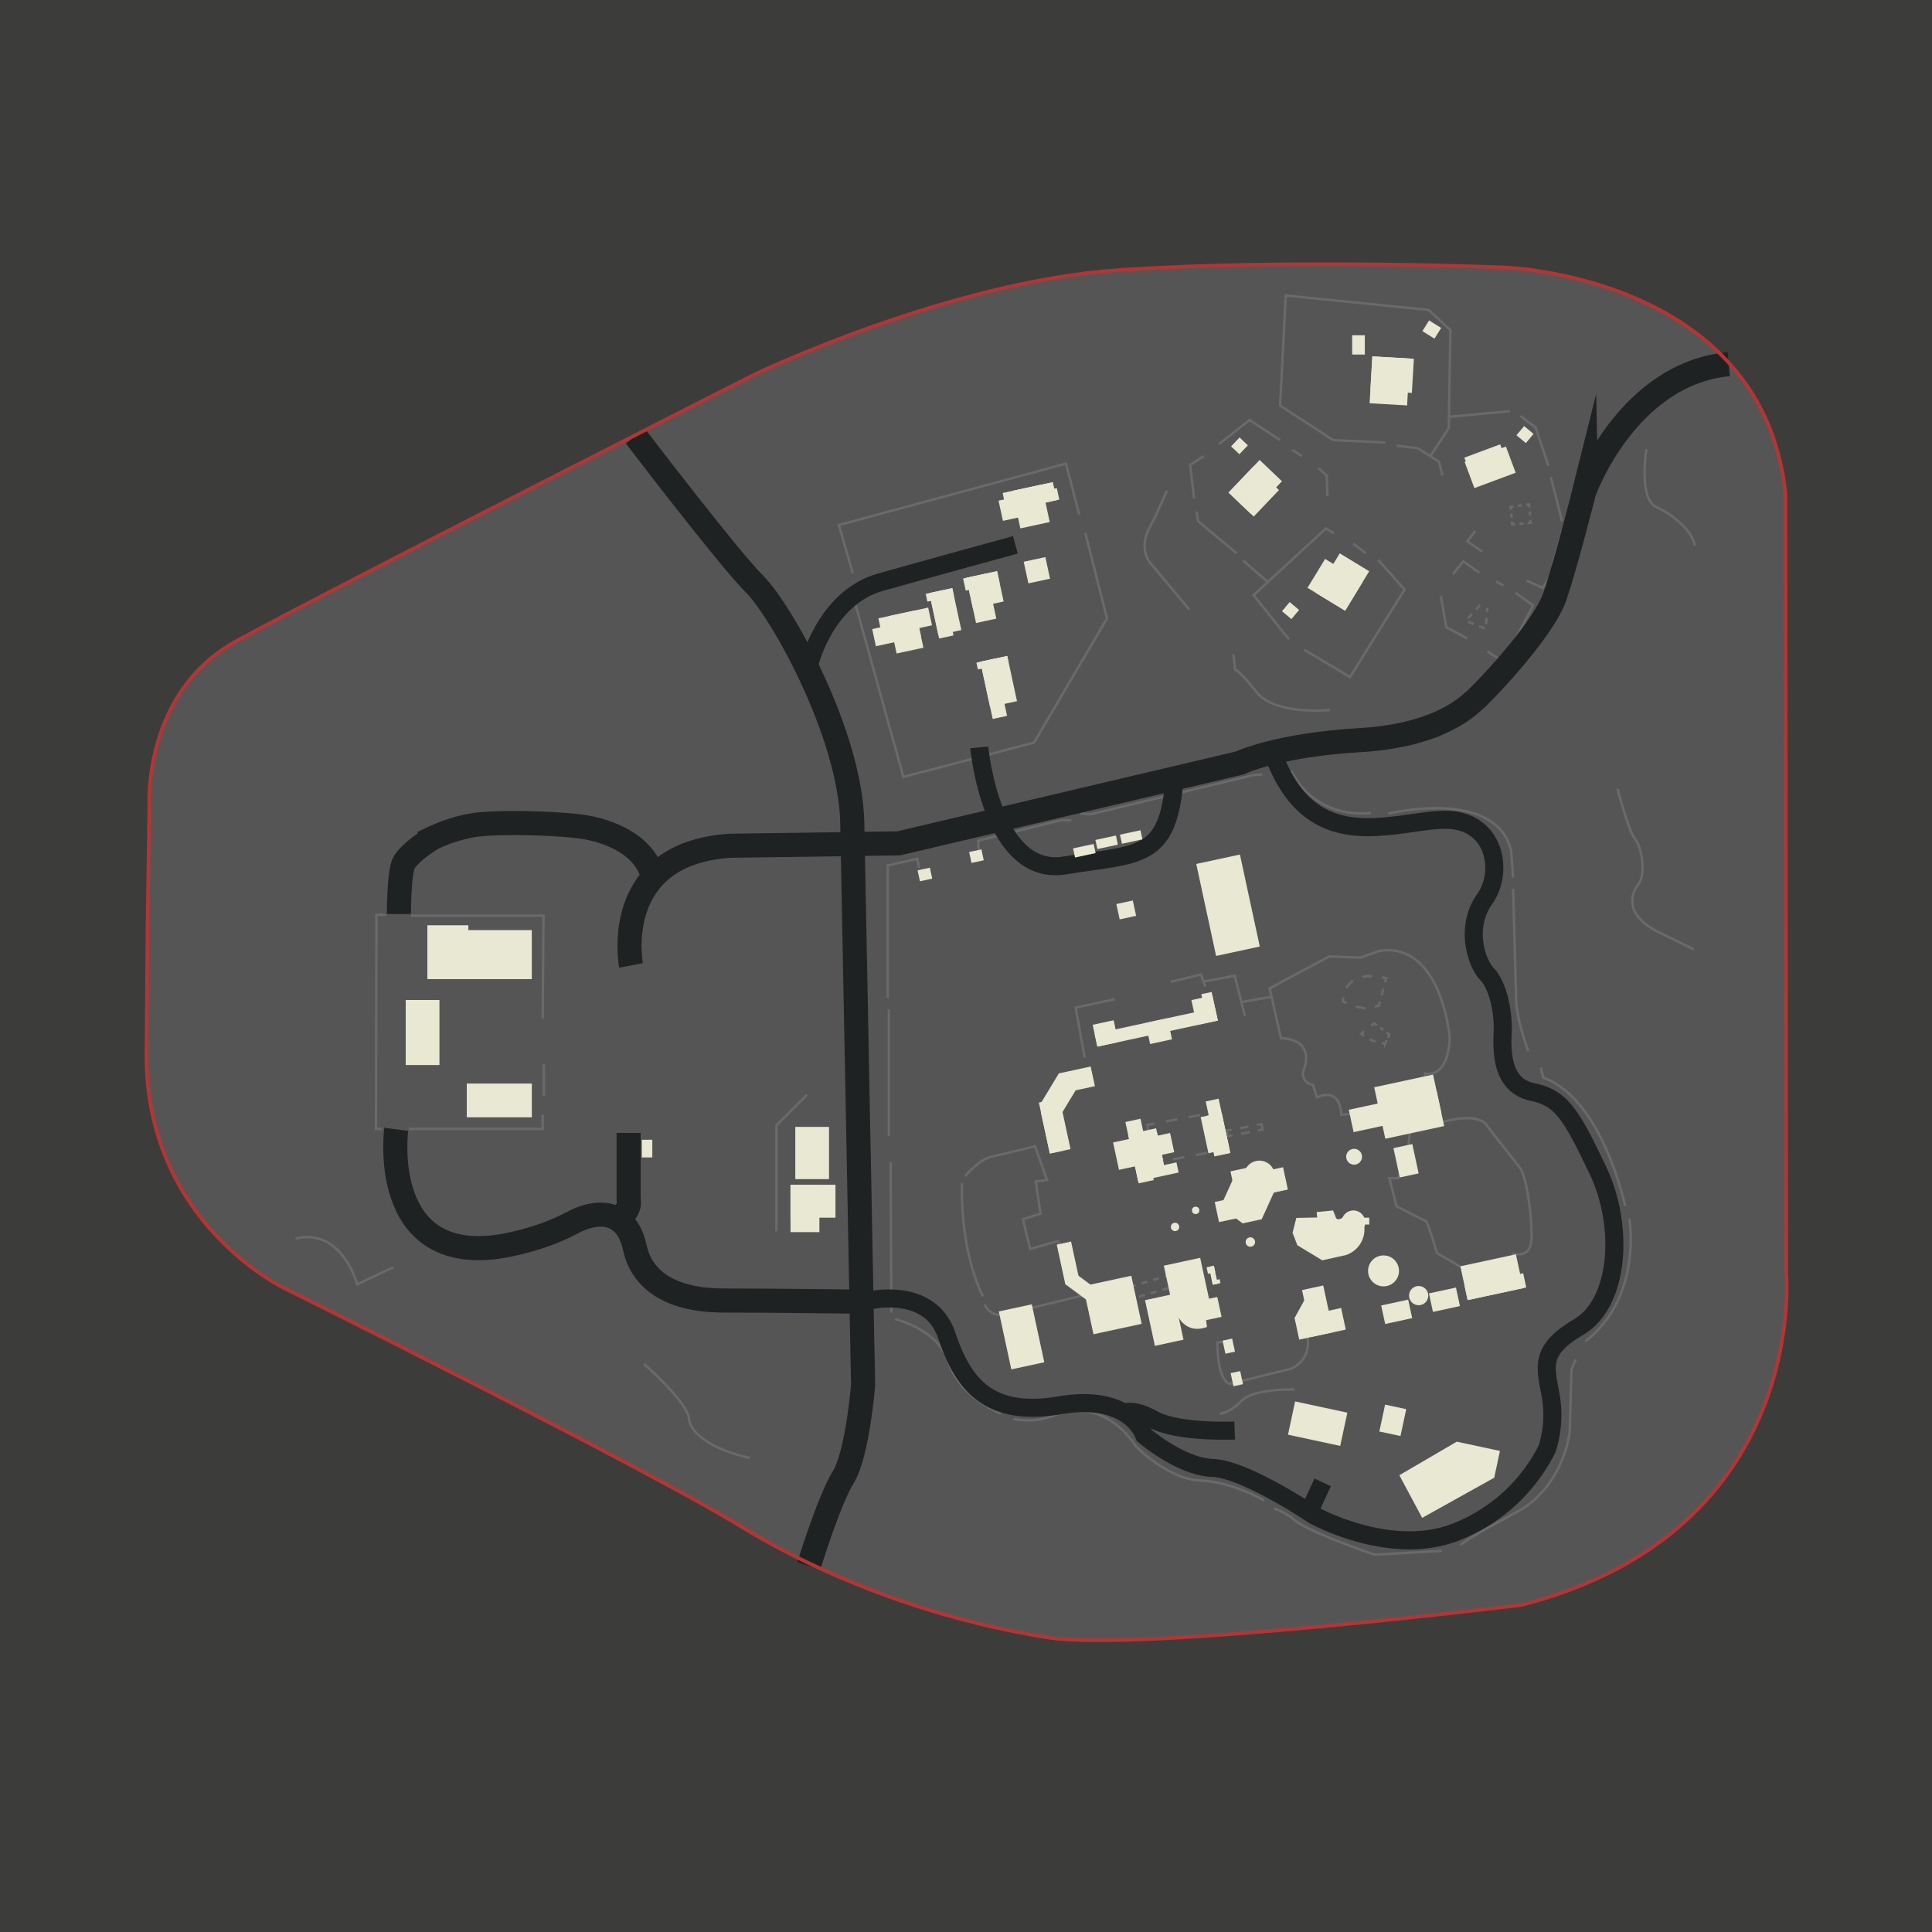 <svg xmlns="http://www.w3.org/2000/svg" viewBox="0 0 512 512"><defs><style>.a{fill:#3c3c3b;}.b{fill:#565555;}.c,.d,.e,.f,.g,.h,.i,.j,.k,.l,.m,.n,.o,.p,.q,.r,.s,.t,.v{fill:none;stroke-miterlimit:10;}.c,.d,.e,.f,.g,.h,.i,.j,.k,.l,.m,.n,.o,.p,.q,.r{stroke:#6a6a6b;stroke-width:0.64px;}.d{stroke-dasharray:2.64 2.64;}.e{stroke-dasharray:2.58 2.58;}.f{stroke-dasharray:1.75 1.75;}.g{stroke-dasharray:1.04 1.04;}.h{stroke-dasharray:1.7 1.7;}.i{stroke-dasharray:2.27 2.27;}.j{stroke-dasharray:3.08 3.08;}.k{stroke-dasharray:2.13 2.13;}.l{stroke-dasharray:3.08 3.08;}.m{stroke-dasharray:2.13 2.13;}.n{stroke-dasharray:1.11 1.11;}.o{stroke-dasharray:1.11 1.11;}.p{stroke-dasharray:1.11 1.11;}.q{stroke-dasharray:1.04 1.04;}.r{stroke-dasharray:1.6;}.s,.t{stroke:#1f2223;}.s{stroke-width:6.39px;}.t{stroke-width:4.79px;}.u{fill:#e8e8d3;}.v{stroke:#b33536;stroke-width:0.96px;}</style></defs><rect class="a" width="512" height="512"/><path class="b" d="M39.08,246.67l.49-32.74s-2-30.29,23-44S199.75,99.34,199.75,99.34s51.47-24.76,97.08-27.8,102.07-.65,102.07-.65,68.19,2.17,74.27,59.94l.22,206.75s6.08,68.19-70.15,87.74c0,0-100.55,12.38-125.09,8.69S223,420.76,196.27,404.47s-120.74-63-120.74-63S38,323.9,38.82,278.29Z"/><path class="c" d="M104.2,335.87l-9.56,4.5s-3.85-15-16.3-12.17"/><path class="c" d="M170.64,361.44s11.49,10,11.92,14.48,7.66,8.73,16.18,10.43"/><path class="c" d="M428.65,209s3,11.5,4.68,13.41,3,9.16.85,11.92-3.62,8.31,5.54,12.78l9.15,4.47"/><path class="c" d="M436.31,119s-2.13,13,2.56,15.33a23.51,23.51,0,0,1,6.59,4.47s3.41,3,3.62,5.75"/><path class="c" d="M315.18,161.55l-9.79-11.71s-4.05-3.62-.85-9.79,4.68-10,4.68-10"/><path class="c" d="M352.44,188.16s-14.48,1.49-19.38-4.68-5.74-6-5.74-6l-.43-4"/><path class="c" d="M323.27,374.64s2.34,0,5.75-3.4,14.05-3,14.05-3"/><polyline class="c" points="205.76 326.32 205.76 298.22 213.85 290.13"/><polyline class="c" points="143.81 269.91 144.03 242.66 108.9 242.66"/><polyline class="c" points="102.3 242.44 99.75 242.44 99.64 299.18 101.13 299.18"/><polyline class="c" points="108.37 299.18 143.81 299.18 143.81 295.45"/><line class="c" x1="144.13" y1="290.45" x2="144.13" y2="282.04"/><polyline class="c" points="286.02 136.43 282.5 122.86 222.31 139.14 225.99 151.91"/><polyline class="c" points="226.78 160.38 239.4 205.88 257.76 201.09 274.04 196.78 293.36 163.89 287.61 141.22"/><line class="c" x1="236.04" y1="307.9" x2="236.2" y2="347.82"/><line class="c" x1="235.56" y1="267.51" x2="235.56" y2="301.04"/><polyline class="c" points="243.55 229.99 243.07 227.59 235.25 229.35 235.25 264.48"/><polyline class="c" points="259.35 225.2 259.19 222.8 281.07 217.38 283.94 217.38"/><polyline class="c" points="286.34 215.62 289.05 215.78 332.16 205.4 334.55 205.24"/><path class="c" d="M342.22,204.28s5.27,12.62,21.07,11.18"/><path class="c" d="M367.92,215.62s28.58-7,32.57,9.9l.48,7"/><path class="c" d="M401,235.58l.8,29.69s0,4.31,3.19,13.26"/><path class="c" d="M430.67,319.56s-5.91-28.26-21.71-34l-.64-2.71"/><path class="c" d="M431.79,322.91s3.67,20.6-11.66,32.57"/><path class="c" d="M417.58,360.27l-1.12,2.56L416,379.27s-1.28,14.05-13.41,21.08c0,0-14.69,7.82-15.49,9.1"/><path class="c" d="M382.13,411l-17.88,1s-19.32-6.54-22-9.9c0,0-3.83-2.39-4.63-2.23"/><path class="c" d="M335,397.63s-8.3-4.95-16.92-5.27-17.08-9.1-17.08-9.1-4.95-8.3-13.42-9.26-8.62,3.67-19,2.08"/><path class="c" d="M237.16,349.57s11.5,2.56,14.37,11.66,13.73,13.41,13.73,13.41"/><path class="c" d="M255.79,311.63s3.83-4.47,7-5.11,11.5-2.77,11.5-2.77l3.19,8.94-3,.43,1.28,8.51-4.68,1.49L273,331l7.45-2.13.43,1.49"/><path class="c" d="M287.72,343.14l-16.6,4s-7.67,4-10.22-1.49"/><path class="c" d="M254.94,313.54s-.85,16.82,5.53,30"/><path class="c" d="M324.12,355.7h-1.49s-.21,9.79,3.2,11.06l16.17-4s6.18-2.13,4.26-9.58"/><path class="c" d="M373.72,299.07l-.63,6.17-2.56,7h-2.34l1.92,7.45s7,3.62,7.66,3.83,3,8.52,3,8.52l7.66,4.47,12.56-3.2v-1.06s4.31,1.33,4.79-3.14-1-17.09-3-19.64-8.62-11-8.62-11-1.44-4-12-1.11S373.72,299.07,373.72,299.07Z"/><path class="c" d="M377.66,285.55v-1.12s5.91,1.92,6.55-9.26c0,0-2.08-25.86-18.84-23.15l-4.79,1.76-8.3-.32-15.81,8.46,3,13.25s9.26-.32,5.91,8.78a2.88,2.88,0,0,0,2.56,3.52l1.11,3.35s6.07-3.19,6.39,4.63l4.15-.48"/><polyline class="c" points="310.29 260.17 318.27 258.25 318.94 260.15 319.39 261.44"/><polyline class="c" points="329.92 269.27 328.98 265.55 327.21 258.57 318.94 260.15"/><line class="c" x1="336.95" y1="264.16" x2="328.98" y2="265.55"/><polyline class="c" points="295.44 264.8 285.06 267.03 287.45 280.28"/><polyline class="c" points="323.06 117.69 331.15 111.31 339.24 116.63"/><line class="c" x1="342.43" y1="119.19" x2="344.99" y2="120.89"/><polyline class="c" points="349.46 124.08 351.58 126 351.8 131.53"/><polyline class="c" points="319.01 120.89 315.39 123.23 316.46 132.17"/><polyline class="c" points="317.1 135.58 317.52 138.13 327.74 146.65"/><line class="c" x1="329.44" y1="148.56" x2="336.04" y2="154.31"/><polyline class="c" points="353.5 141.32 351.37 140.05 332.21 157.72 341.58 169.43"/><polyline class="c" points="345.62 172.19 357.76 179.43 372.23 156.23 365.21 148.35"/><line class="c" x1="358.61" y1="144.09" x2="362.02" y2="146.65"/><polyline class="c" points="381.81 157.93 383.3 166.23 388.84 169.21"/><polyline class="c" points="394.16 172.62 398.42 175.38 406.3 160.48 401.61 157.08"/><line class="c" x1="396.5" y1="154.1" x2="398.42" y2="155.16"/><polyline class="c" points="392.03 151.76 387.77 148.78 385.01 152.18"/><polyline class="c" points="390.97 140.69 388.84 143.45 392.88 146.22"/><polyline class="c" points="404.59 153.88 408.85 155.8 410.98 152.61"/><line class="c" x1="414.17" y1="140.26" x2="411.62" y2="149.2"/><line class="c" x1="413.96" y1="138.13" x2="410.98" y2="126.42"/><polyline class="c" points="410.34 123.44 406.93 113.22 402.89 110.24"/><line class="c" x1="400.12" y1="108.97" x2="383.94" y2="110.46"/><polyline class="c" points="382.24 126 381.39 122.38 379.04 120.9 375.64 118.76 370.11 118.12"/><polyline class="c" points="379.04 120.9 383.94 113.44 384.37 87.47 378.62 82.14 340.73 78.31 339.24 107.48 353.29 116.63 367.12 117.27"/><path class="c" d="M367.05,260.34l.29-1.08s-.42-.13-1.09-.27"/><path class="d" d="M363.63,258.68c-2.71-.09-6.12.62-7.35,4.36"/><path class="c" d="M356,264.32c-.06.35-.1.72-.13,1.11l1,.41"/><path class="e" d="M359.33,266.66a8.56,8.56,0,0,0,3.79.54"/><path class="c" d="M364.34,266.79c.55-.16,1.08-.29,1.08-.29l.29-1.08"/><line class="f" x1="366.16" y1="263.73" x2="366.83" y2="261.19"/><path class="c" d="M361.5,274.53c-.25-.18-.5-.37-.76-.58l.74-.61"/><polyline class="c" points="363.4 271.79 364.14 271.18 364.92 271.75"/><line class="g" x1="365.75" y1="272.36" x2="367" y2="273.29"/><polyline class="c" points="367.42 273.59 368.19 274.16 367.79 275.03"/><path class="c" d="M367.52,275.63l-.4.87a4.84,4.84,0,0,1-.95-.05"/><path class="h" d="M364.52,276.06a10.72,10.72,0,0,1-2.3-1.07"/><polyline class="c" points="333.36 299.6 334.61 299.37 334.34 297.9 333.08 298.14"/><line class="i" x1="330.85" y1="298.55" x2="327.5" y2="299.18"/><polyline class="c" points="326.39 299.39 325.13 299.62 325.4 301.09 326.66 300.85"/><line class="i" x1="328.89" y1="300.44" x2="332.24" y2="299.81"/><polyline class="c" points="323.32 296.46 322.97 294.57 321.08 294.93"/><line class="j" x1="318.06" y1="295.49" x2="307.46" y2="297.47"/><polyline class="c" points="305.94 297.75 304.06 298.11 304.41 299.99"/><line class="k" x1="304.8" y1="302.08" x2="305.39" y2="305.22"/><polyline class="c" points="305.58 306.26 305.94 308.15 307.82 307.8"/><line class="l" x1="310.85" y1="307.23" x2="321.44" y2="305.25"/><polyline class="c" points="322.96 304.97 324.84 304.62 324.49 302.73"/><line class="m" x1="324.1" y1="300.64" x2="323.51" y2="297.5"/><polyline class="c" points="400.41 135.09 400.33 134.3 401.13 134.2"/><line class="n" x1="402.23" y1="134.05" x2="403.89" y2="133.84"/><polyline class="c" points="404.44 133.76 405.23 133.66 405.3 134.46"/><line class="o" x1="405.4" y1="135.56" x2="405.54" y2="137.21"/><polyline class="c" points="405.59 137.76 405.66 138.56 404.86 138.63"/><line class="p" x1="403.76" y1="138.72" x2="402.11" y2="138.87"/><polyline class="c" points="401.56 138.91 400.76 138.98 400.69 138.19"/><line class="q" x1="400.59" y1="137.16" x2="400.45" y2="135.61"/><polyline class="r" points="392.24 160.27 388.41 164.53 393.74 166.66 394.16 161.12"/><polygon class="r" points="299.43 341.01 310.29 337.81 310.92 341.01 299.85 344.2 299.43 341.01"/><path class="s" d="M168.38,115.55s24.43,32.09,31.61,39.27,25.39,39.76,25.87,63.23,2.87,149,2.87,149-1.44,18.2-5.27,24.43-9.1,23.47-9.1,23.47"/><path class="s" d="M105.71,242.23s0-10.75,1.27-13.41c1.14-2.34,5.6-5.55,7.88-6.81a40.73,40.73,0,0,1,11.07-3.41c6.92-.88,21-.45,27.89.43,5.77.72,16.82,4,19.16,13.19"/><path class="s" d="M167.23,255.85s-5.75-29.59,26.18-31.71l44.71-.64,90.37-21.29s9.9-4.79,31.93-6.07,29.38-9.9,30.33-10.54,18.21-18.2,21.4-27.78,7.66-27.46,7.66-27.46S431,99.07,458.13,96.51"/><path class="s" d="M105,299.28s-4.79,36.08,27.78,31c0,0,10.22-1.6,18.52-6.07s15-2.56,16.93,6.39,9.9,14.05,23.63,14.05,36.72.31,36.72.31"/><path class="t" d="M214.49,176s4.15-17.56,18.84-21.71,35.76-9.9,35.76-9.9"/><path class="t" d="M230.46,344.63s16-3.84,20.43,9.26,11.18,21.71,30,18.52,22.35,8,22.35,8,9.58,8.3,18.2,8.62S348,401.46,348,401.46s20.43,11.5,38,4.47a45.5,45.5,0,0,0,24-22,29.44,29.44,0,0,0,1-13.73c-1.28-7.66-3.51-12.13,7.35-18.52s12.13-26.82,5.11-41.51-9.58-19.16-17.25-20.76-8.3-9.26-8-15.64-1.6-13.1-4.15-15.65-6.07-12.13-.64-19.8,2.55-21.39-10.86-21.07-34.48,9.9-44.7-16.29"/><path class="t" d="M259.51,198.06s3.2,34.48,22.68,31.29,27.46-1.28,29.05-23"/><path class="t" d="M327.21,379.11s-15,.64-21.39-2.87-8.31-1.6-8.31-1.6"/><path class="s" d="M166.59,300.24V317.8s1,3.2-3.51,5.43"/><line class="t" x1="350.52" y1="392.84" x2="346.69" y2="401.14"/><rect class="u" x="113.26" y="245.21" width="10.86" height="14.26"/><rect class="u" x="107.52" y="265.01" width="8.94" height="17.24"/><rect class="u" x="123.7" y="287.15" width="17.24" height="8.94"/><rect class="u" x="210.76" y="298.64" width="8.94" height="13.84"/><rect class="u" x="319.52" y="227.42" width="11.84" height="24.94" transform="translate(-43.29 74.07) rotate(-12.18)"/><rect class="u" x="276.99" y="294.18" width="5.61" height="11.06" transform="translate(-56.94 65.78) rotate(-12.18)"/><rect class="u" x="281.04" y="283.49" width="8.66" height="5.33" transform="translate(-53.95 66.65) rotate(-12.18)"/><rect class="u" x="290.13" y="270.91" width="5.69" height="5.92" transform="translate(-51.19 67.98) rotate(-12.18)"/><rect class="u" x="316.38" y="264.36" width="5.69" height="6.73" transform="translate(-49.3 73.38) rotate(-12.18)"/><rect class="u" x="365.47" y="286.29" width="15.96" height="13.96" transform="translate(-53.47 85.4) rotate(-12.18)"/><rect class="u" x="266.26" y="346.42" width="8.94" height="15.71" transform="translate(-68.66 65.1) rotate(-12.18)"/><rect class="u" x="281.13" y="329.33" width="3.88" height="10.75" transform="translate(-64.28 67.3) rotate(-12.19)"/><rect class="u" x="304.67" y="343.59" width="7.76" height="12.39" transform="translate(-66.86 72.98) rotate(-12.18)"/><rect class="u" x="324.32" y="355" width="2.59" height="3.55" transform="translate(-67.92 76.7) rotate(-12.18)"/><rect class="u" x="366.48" y="345.13" width="7.32" height="5.02" transform="translate(-65.02 85.92) rotate(-12.18)"/><rect class="u" x="343.55" y="347.89" width="12.62" height="5.85" transform="translate(-66.14 81.72) rotate(-12.18)"/><rect class="u" x="379.14" y="341.93" width="7.32" height="5.02" transform="translate(-64.06 88.52) rotate(-12.18)"/><polygon class="u" points="395.95 391.63 376.89 402.25 370.84 390.95 386.05 382.06 395.95 391.63"/><polygon class="u" points="403.66 341.36 388.94 344.54 387.01 335.58 401.73 332.4 403.66 341.36"/><rect class="u" x="326.45" y="363.62" width="2.59" height="3.55" transform="translate(-69.69 77.34) rotate(-12.18)"/><rect class="u" x="288.26" y="339.31" width="13.07" height="13.04" transform="translate(-66.33 69.99) rotate(-12.18)"/><rect class="u" x="320.87" y="335.52" width="1.36" height="4.85" transform="translate(-64.12 75.54) rotate(-12.19)"/><rect class="u" x="309.69" y="334.22" width="9.86" height="13.04" transform="translate(-64.81 74.06) rotate(-12.18)"/><rect class="u" x="370.07" y="303.63" width="5.11" height="7.95" transform="translate(-56.52 85.55) rotate(-12.18)"/><rect class="u" x="319.16" y="295.34" width="5.66" height="9.78" transform="translate(-56.1 74.7) rotate(-12.18)"/><rect class="u" x="296.22" y="239.09" width="4.46" height="4.16" transform="translate(-44.15 68.37) rotate(-12.18)"/><rect class="u" x="243.45" y="230.27" width="3.33" height="2.96" transform="translate(-43.38 56.93) rotate(-12.18)"/><rect class="u" x="257.1" y="225.4" width="3.33" height="2.96" transform="translate(-42.04 59.71) rotate(-12.18)"/><rect class="u" x="258.86" y="174.69" width="8.36" height="1.85" transform="translate(-31.13 59.46) rotate(-12.18)"/><rect class="u" x="284.08" y="223.37" width="5.56" height="2.47" transform="matrix(0.98, -0.21, 0.21, 0.98, -40.93, 65.58)"/><rect class="u" x="290.49" y="221.98" width="5.56" height="2.47" transform="translate(-40.49 66.9) rotate(-12.18)"/><rect class="u" x="297" y="220.57" width="5.56" height="2.47" transform="translate(-40.05 68.25) rotate(-12.18)"/><rect class="u" x="209.49" y="313.97" width="7.66" height="12.56"/><rect class="u" x="170.1" y="302.05" width="2.77" height="4.68"/><rect class="u" x="113.26" y="246.49" width="27.67" height="12.99"/><rect class="u" x="209.49" y="313.97" width="11.92" height="8.73"/><rect class="u" x="357.82" y="291.52" width="23.81" height="6.06" transform="translate(-53.83 84.64) rotate(-12.18)"/><rect class="u" x="320.62" y="295.2" width="4.3" height="10.93" transform="translate(-56.17 74.87) rotate(-12.18)"/><rect class="u" x="321.02" y="291.38" width="3.51" height="14.69" transform="translate(-55.79 74.87) rotate(-12.19)"/><rect class="u" x="299.96" y="296.7" width="4.1" height="16.63" transform="translate(-57.61 70.67) rotate(-12.19)"/><rect class="u" x="300.19" y="299.66" width="7.6" height="12.53" transform="translate(-57.7 71.03) rotate(-12.18)"/><rect class="u" x="299.82" y="301.34" width="10.94" height="5.2" transform="translate(-57.26 71.26) rotate(-12.18)"/><rect class="u" x="301.25" y="309.16" width="10.94" height="2.75" transform="translate(-58.62 71.71) rotate(-12.18)"/><rect class="u" x="295.63" y="301.41" width="11.96" height="7.42" transform="translate(-57.59 70.51) rotate(-12.18)"/><rect class="u" x="326.3" y="308.43" width="7.57" height="7.69" transform="matrix(0.98, -0.21, 0.21, 0.98, -58.46, 76.68)"/><rect class="u" x="321.9" y="316.56" width="7.57" height="5.44" transform="matrix(0.98, -0.21, 0.21, 0.98, -60.03, 75.91)"/><rect class="u" x="328.61" y="318.13" width="5.26" height="5.61" transform="translate(-60.28 77.16) rotate(-12.19)"/><polygon class="u" points="337.99 315.14 334.37 323.1 324.07 318.4 327.69 310.45 337.99 315.14"/><rect class="u" x="333.18" y="310.05" width="7.57" height="6.05" transform="translate(-58.47 78.15) rotate(-12.18)"/><rect class="u" x="290.08" y="270.5" width="32.65" height="3.46" transform="translate(-50.54 70.78) rotate(-12.18)"/><rect class="u" x="319.14" y="263.09" width="2.8" height="7.7" transform="translate(-49.11 73.64) rotate(-12.18)"/><rect class="u" x="304.12" y="270.4" width="5.94" height="5.71" transform="translate(-50.74 70.95) rotate(-12.18)"/><polygon class="u" points="404.48 341.19 388.94 344.54 388.13 340.78 403.66 337.42 404.48 341.19"/><rect class="u" x="261.01" y="174.47" width="7.3" height="12.25" transform="translate(-32.15 59.91) rotate(-12.18)"/><rect class="u" x="257.31" y="152.41" width="5.5" height="12.25" transform="translate(-27.6 58.44) rotate(-12.18)"/><rect class="u" x="261.4" y="174.78" width="3.9" height="15.52" transform="translate(-32.59 59.67) rotate(-12.18)"/><rect class="u" x="247.54" y="156.63" width="3.9" height="12.3" transform="translate(-28.73 56.31) rotate(-12.18)"/><rect class="u" x="247.41" y="156.39" width="6.23" height="11.37" transform="translate(-28.56 56.51) rotate(-12.18)"/><rect class="u" x="236.46" y="162.4" width="7.27" height="10.13" transform="translate(-29.93 54.43) rotate(-12.18)"/><rect class="u" x="245.47" y="156.6" width="7.21" height="2.11" transform="translate(-27.66 56.1) rotate(-12.18)"/><rect class="u" x="233.14" y="162.38" width="13.5" height="4.8" transform="translate(-29.37 54.33) rotate(-12.18)"/><rect class="u" x="231.49" y="165.36" width="12.24" height="4.65" transform="translate(-30.03 53.91) rotate(-12.18)"/><rect class="u" x="256.85" y="152.16" width="8.35" height="8.21" transform="translate(-27.09 58.59) rotate(-12.18)"/><rect class="u" x="271.85" y="148.18" width="5.87" height="5.86" transform="translate(-25.7 61.38) rotate(-12.18)"/><rect class="u" x="269.24" y="129.15" width="7.97" height="10.15" transform="translate(-22.17 60.67) rotate(-12.18)"/><rect class="u" x="255.48" y="152.3" width="9.21" height="3.28" transform="translate(-26.63 58.34) rotate(-12.18)"/><rect class="u" x="268.65" y="128.89" width="10.97" height="4.87" transform="translate(-21.54 60.8) rotate(-12.18)"/><rect class="u" x="268.83" y="130.55" width="11.7" height="3.11" transform="translate(-21.69 60.93) rotate(-12.18)"/><rect class="u" x="265.86" y="129.18" width="13.58" height="2.85" transform="translate(-21.42 60.47) rotate(-12.18)"/><rect class="u" x="265.08" y="131.41" width="11.41" height="5.48" transform="translate(-22.21 60.15) rotate(-12.18)"/><rect class="u" x="276.71" y="291.68" width="3.65" height="13.81" transform="translate(-56.71 65.46) rotate(-12.18)"/><rect class="u" x="276.27" y="286.87" width="9.27" height="6.13" transform="translate(-112.59 380.13) rotate(-58.82)"/><circle class="u" cx="366.65" cy="336.8" r="4.1"/><circle class="u" cx="375.96" cy="343.35" r="2.55"/><circle class="u" cx="358.85" cy="306.55" r="2.1"/><circle class="u" cx="316.86" cy="320.76" r="0.98"/><circle class="u" cx="311.4" cy="325.15" r="1.11"/><circle class="u" cx="331.36" cy="329.15" r="1.25"/><circle class="u" cx="358.66" cy="323.92" r="3.14"/><circle class="u" cx="333.76" cy="311.68" r="4.1"/><rect class="u" x="325.97" y="317.57" width="5.42" height="5.61" transform="translate(-125.18 388.76) rotate(-52.84)"/><path class="u" d="M348.92,321.21l4.37-.43.74,1.92s.32.85,1.6.11,5.11-.11,5.11-.11h2.13v1.81h-1.39a7.18,7.18,0,0,1-4.79,8.09L350.41,334l-6.6-4-1.27-3.3,1-3.94,5.53-.11Z"/><polygon class="u" points="353.34 353.04 347.72 354.25 345.05 341.88 350.67 340.66 353.34 353.04"/><polygon class="u" points="343.08 349.27 346.16 343.67 352.22 348.78 344.03 350.16 343.08 349.27"/><rect class="u" x="314.75" y="344.57" width="8.48" height="5.39" transform="translate(-66.06 75.09) rotate(-12.18)"/><path class="u" d="M310.45,344s1.43,10.53,9.42,7.66l-.8-5.59Z"/><rect class="u" x="319.93" y="335.61" width="1.98" height="1.74" transform="translate(-63.83 75.37) rotate(-12.19)"/><rect class="u" x="321.29" y="339.2" width="2.07" height="1.06" transform="translate(-64.43 75.66) rotate(-12.18)"/><rect class="u" x="284.97" y="337.07" width="3.88" height="8.51" transform="translate(-158.12 369.15) rotate(-53.53)"/><rect class="u" x="344.69" y="370.2" width="9.01" height="14.16" transform="translate(-92.9 639.64) rotate(-77.9)"/><rect class="u" x="365.46" y="373.54" width="7.28" height="5.73" transform="translate(-76.31 658.4) rotate(-77.9)"/><rect class="u" x="387.38" y="381" width="7.28" height="11.69" transform="translate(-69.19 688.09) rotate(-77.9)"/><rect class="u" x="362.04" y="95.95" width="12.45" height="9.95" transform="translate(246.08 462.7) rotate(-86.66)"/><rect class="u" x="364.37" y="93.76" width="9.06" height="11.02" transform="translate(248.33 461.77) rotate(-86.66)"/><rect class="u" x="358.34" y="88.85" width="3.35" height="5.11"/><rect class="u" x="377.76" y="85.44" width="3.35" height="3.77" transform="translate(104.55 363.07) rotate(-58.05)"/><rect class="u" x="327.41" y="125.6" width="9.7" height="9.21" transform="translate(8.86 281.08) rotate(-46.41)"/><rect class="u" x="326.69" y="124.95" width="11.94" height="8.18" transform="translate(9.83 281.01) rotate(-46.41)"/><rect class="u" x="326.84" y="116.63" width="3.26" height="3.04" transform="translate(16.42 274.6) rotate(-46.41)"/><rect class="u" x="349.63" y="149.68" width="12.25" height="9.13" transform="translate(38.99 377.87) rotate(-58.66)"/><rect class="u" x="349.34" y="149.15" width="8.96" height="11.67" transform="translate(37.42 376.57) rotate(-58.66)"/><rect class="u" x="340.44" y="160.21" width="3.17" height="3.25" transform="translate(-1.54 320.39) rotate(-50.1)"/><rect class="u" x="402.57" y="113.57" width="3.17" height="3.25" transform="translate(56.52 351.33) rotate(-50.1)"/><rect class="u" x="389.17" y="119.27" width="10.13" height="8.13" transform="translate(-18.26 145.29) rotate(-20.42)"/><rect class="u" x="387.83" y="120.23" width="11.64" height="7.38" transform="matrix(0.94, -0.35, 0.35, 0.94, -18.5, 145.14)"/><path class="v" d="M39.08,246.67l.49-32.74s-2-30.29,23-44S199.75,99.34,199.75,99.34s51.47-24.76,97.08-27.8,102.07-.65,102.07-.65,68.19,2.17,74.27,59.94l.22,206.75s6.08,68.19-70.15,87.74c0,0-100.55,12.38-125.09,8.69S223,420.76,196.27,404.47s-120.74-63-120.74-63S38,323.9,38.82,278.29Z"/></svg>